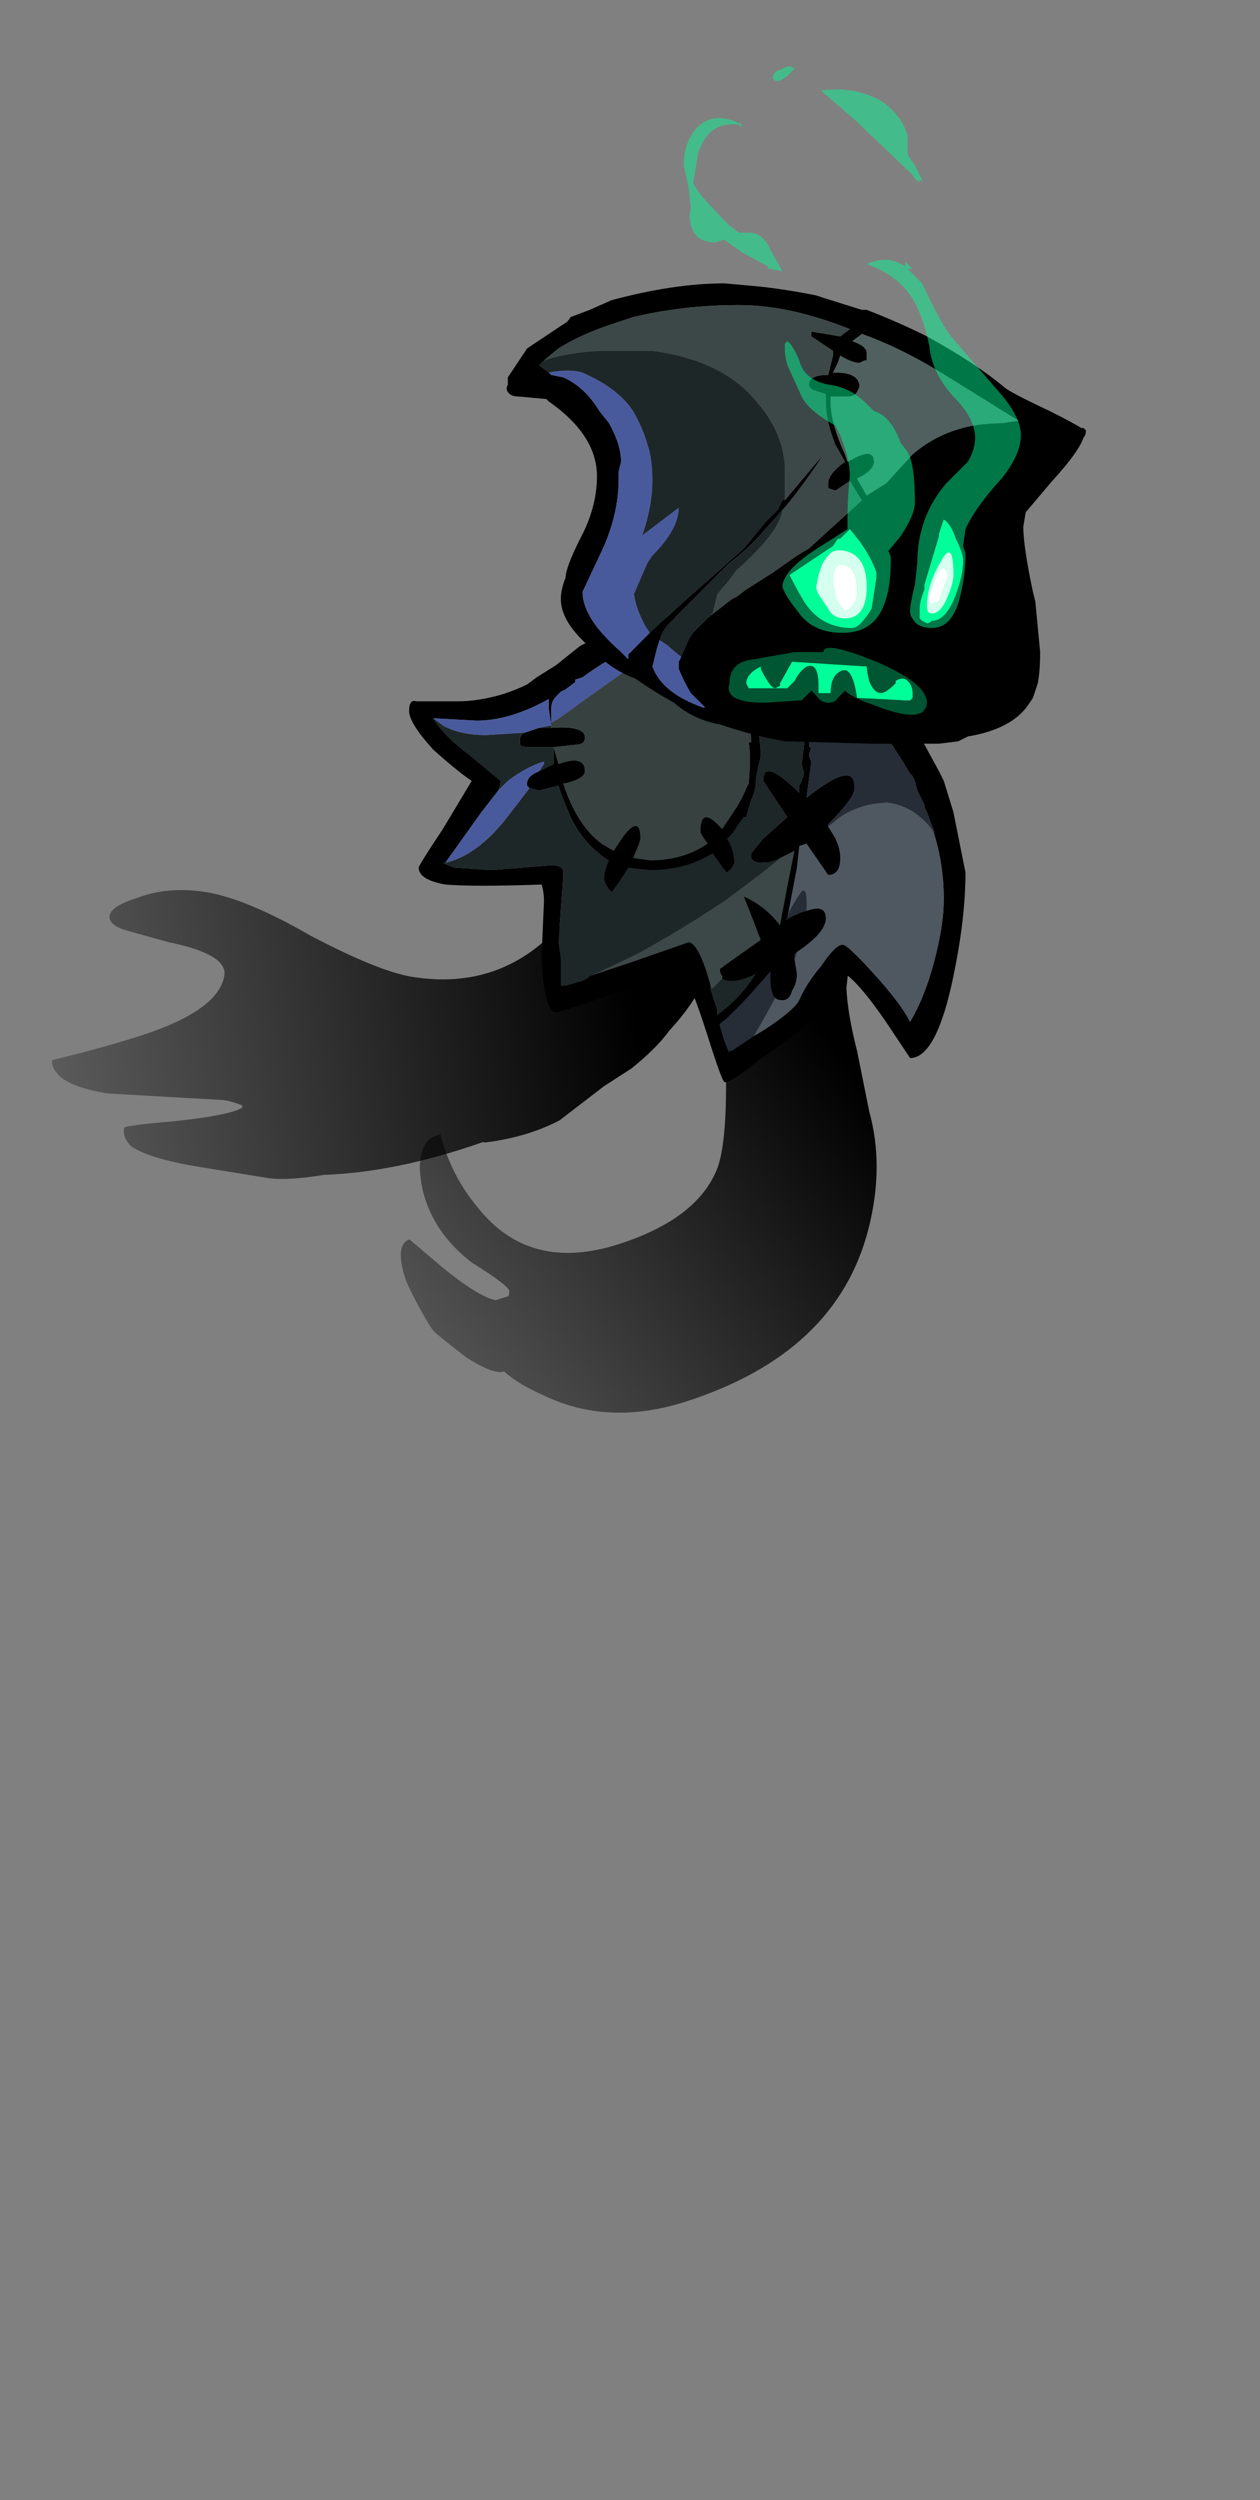 <?xml version="1.0" encoding="UTF-8" standalone="no"?>
<svg xmlns:ffdec="https://www.free-decompiler.com/flash" xmlns:xlink="http://www.w3.org/1999/xlink" ffdec:objectType="frame" height="363.05px" width="183.1px" xmlns="http://www.w3.org/2000/svg">
  <rect width="100%" height="100%" fill="#808080" stroke="none"/>
  <g transform="matrix(1.0, 0.0, 0.0, 1.0, 87.35, 191.6)">
    <use ffdec:characterId="411" ffdec:characterName="a_LostSoulArm09" height="77.35" transform="matrix(0.898, -0.287, 0.287, 0.898, -41.69, -47.356)" width="85.4" xlink:href="#sprite0"/>
    <use ffdec:characterId="415" ffdec:characterName="a_LostSoulArm07" height="71.4" transform="matrix(0.987, 0.16, -0.16, 0.987, -70.259, -96.39)" width="93.45" xlink:href="#sprite1"/>
    <use ffdec:characterId="365" ffdec:characterName="a_LostSoulBody06" height="67.55" transform="matrix(1.0, 0.0, 0.0, 1.0, -27.9, -102.0)" width="80.85" xlink:href="#sprite2"/>
    <use ffdec:characterId="376" ffdec:characterName="a_LostSoulHead01" height="98.35" transform="matrix(1.0, 0.0, 0.0, 1.0, -13.9, -181.95)" width="84.35" xlink:href="#sprite3"/>
  </g>
  <defs>
    <g id="sprite0" transform="matrix(1.0, 0.0, 0.0, 1.0, 42.7, 77.35)">
      <use ffdec:characterId="410" height="11.05" transform="matrix(7.0, 0.0, 0.0, 7.0, -42.7, -77.35)" width="12.2" xlink:href="#shape0"/>
    </g>
    <g id="shape0" transform="matrix(1.0, 0.0, 0.0, 1.0, 6.1, 11.05)">
      <path d="M6.1 -10.35 Q6.1 -10.0 5.65 -8.85 5.15 -7.7 5.1 -7.6 4.95 -7.05 4.9 -6.2 L4.75 -4.85 Q4.7 -3.6 3.95 -2.4 2.45 0.0 -1.05 0.0 -2.85 0.0 -4.0 -1.1 -4.45 -1.5 -4.65 -1.85 -4.9 -1.85 -5.35 -2.4 -5.7 -2.9 -5.85 -3.15 -5.9 -3.25 -6.0 -3.75 -6.1 -4.3 -6.1 -4.45 -6.1 -5.25 -5.75 -5.25 L-5.25 -4.45 Q-4.7 -3.6 -4.35 -3.4 L-4.05 -3.4 -4.0 -3.5 Q-4.0 -3.65 -4.6 -4.35 -5.15 -5.15 -5.15 -6.0 -5.15 -6.35 -5.05 -6.7 -4.85 -7.25 -4.5 -7.25 L-4.4 -7.25 Q-4.45 -6.3 -4.1 -5.45 -3.45 -3.75 -1.4 -3.75 0.45 -3.75 1.2 -4.7 1.65 -5.3 2.2 -7.3 2.55 -8.75 2.85 -9.3 3.25 -10.0 4.0 -10.55 4.45 -11.0 5.15 -11.05 5.55 -11.1 5.8 -10.9 6.1 -10.7 6.1 -10.35" fill="url(#gradient0)" fill-rule="evenodd" stroke="none"/>
    </g>
    <linearGradient gradientTransform="matrix(-0.01, 0.003, -0.045, -0.135, -5.05, -8.0)" gradientUnits="userSpaceOnUse" id="gradient0" spreadMethod="pad" x1="-819.2" x2="819.2">
      <stop offset="0.0" stop-color="#000000"/>
      <stop offset="1.0" stop-color="#000000" stop-opacity="0.0"/>
    </linearGradient>
    <g id="sprite1" transform="matrix(1.0, 0.0, 0.0, 1.0, 46.9, 71.4)">
      <use ffdec:characterId="414" height="10.2" transform="matrix(7.0, 0.0, 0.0, 7.0, -46.9, -71.4)" width="13.35" xlink:href="#shape1"/>
    </g>
    <g id="shape1" transform="matrix(1.0, 0.0, 0.0, 1.0, 6.7, 10.2)">
      <path d="M6.55 -8.75 Q6.65 -8.05 6.65 -7.75 6.65 -6.3 6.4 -5.5 6.25 -4.95 5.85 -4.35 5.65 -3.95 5.2 -3.45 L4.7 -3.0 3.9 -2.15 Q3.3 -1.7 2.45 -1.45 L2.4 -1.45 Q0.75 -0.55 -0.75 -0.25 -1.5 0.0 -1.9 0.0 L-3.3 0.0 Q-4.4 0.0 -4.8 -0.2 -5.0 -0.35 -5.0 -0.55 -5.0 -0.6 -4.0 -0.85 -2.9 -1.15 -2.65 -1.35 L-2.65 -1.4 Q-2.85 -1.45 -3.05 -1.45 L-4.0 -1.35 -5.45 -1.2 Q-6.2 -1.2 -6.5 -1.4 -6.7 -1.55 -6.7 -1.7 -5.85 -2.05 -5.05 -2.45 -3.45 -3.25 -3.45 -4.0 -3.45 -4.45 -4.7 -4.5 L-5.6 -4.6 Q-6.0 -4.65 -6.0 -4.85 -6.0 -5.05 -5.5 -5.3 -4.9 -5.65 -4.1 -5.65 -3.25 -5.65 -1.8 -5.1 -0.3 -4.6 0.4 -4.6 2.3 -4.6 3.3 -6.2 3.9 -7.3 3.9 -8.2 3.9 -8.7 4.1 -9.2 L4.25 -9.45 Q4.3 -10.2 5.2 -10.2 5.55 -10.2 5.9 -10.05 6.25 -9.9 6.35 -9.6 L6.55 -8.75" fill="url(#gradient1)" fill-rule="evenodd" stroke="none"/>
    </g>
    <linearGradient gradientTransform="matrix(-0.01, 0.003, -0.045, -0.135, -5.05, -8.0)" gradientUnits="userSpaceOnUse" id="gradient1" spreadMethod="pad" x1="-819.2" x2="819.2">
      <stop offset="0.0" stop-color="#000000"/>
      <stop offset="1.0" stop-color="#000000" stop-opacity="0.0"/>
    </linearGradient>
    <g id="sprite2" transform="matrix(1.0, 0.0, 0.0, 1.0, 40.25, 67.55)">
      <use ffdec:characterId="364" height="9.65" transform="matrix(7.0, 0.0, 0.0, 7.0, -40.25, -67.55)" width="11.55" xlink:href="#shape2"/>
    </g>
    <g id="shape2" transform="matrix(1.0, 0.0, 0.0, 1.0, 5.75, 9.65)">
      <path d="M1.95 -4.65 Q1.75 -4.55 1.55 -4.55 1.4 -4.55 1.35 -4.65 L1.35 -4.75 1.6 -5.05 2.1 -5.5 1.6 -6.25 Q1.6 -6.75 2.35 -6.0 L2.35 -6.15 2.4 -6.25 2.45 -6.4 2.4 -6.6 2.45 -7.0 Q2.45 -7.5 2.35 -8.1 L2.25 -8.4 Q2.2 -8.7 2.1 -8.9 L2.1 -8.95 2.05 -8.95 2.0 -9.0 1.95 -9.0 Q1.6 -9.15 1.25 -9.2 L0.8 -9.2 Q1.1 -8.8 1.25 -8.3 1.35 -8.1 1.45 -7.6 1.55 -7.05 1.55 -6.75 L1.5 -6.55 1.45 -6.3 1.45 -6.25 Q1.45 -6.05 1.35 -5.85 L1.25 -5.5 1.2 -5.5 0.95 -5.15 0.85 -5.05 Q1.0 -4.8 1.0 -4.55 L0.95 -4.45 0.85 -4.35 0.8 -4.4 0.55 -4.75 Q0.0 -4.4 -0.75 -4.4 L-1.2 -4.45 Q-1.45 -4.05 -1.55 -3.95 -1.65 -4.05 -1.7 -4.2 -1.7 -4.4 -1.6 -4.6 -2.1 -4.9 -2.4 -5.5 -2.55 -5.85 -2.65 -6.15 L-3.05 -6.05 -3.25 -6.1 -3.3 -6.15 -3.3 -6.2 Q-3.3 -6.35 -3.05 -6.45 L-2.75 -6.6 -2.75 -6.95 -3.25 -6.95 Q-3.4 -6.95 -3.45 -7.0 L-3.45 -7.1 Q-3.45 -7.2 -3.35 -7.25 L-3.05 -7.35 -2.8 -7.35 -2.8 -7.4 -2.85 -7.75 -2.85 -7.95 Q-3.65 -7.5 -4.35 -7.5 L-5.25 -7.55 -5.25 -7.55 Q-5.05 -7.2 -4.45 -6.75 L-3.85 -6.25 Q-3.85 -6.2 -3.9 -6.05 L-4.25 -5.6 -5.0 -4.55 -5.05 -4.55 Q-4.95 -4.5 -4.8 -4.45 L-4.05 -4.4 -3.4 -4.45 -2.8 -4.5 Q-2.6 -4.5 -2.55 -4.4 L-2.55 -4.25 -2.65 -2.9 -2.6 -2.55 -2.6 -2.0 -2.5 -2.0 -2.15 -2.1 -2.05 -2.15 -2.0 -2.2 -1.1 -2.5 0.05 -2.9 Q0.25 -2.9 0.5 -2.05 L0.55 -1.8 0.65 -1.5 0.65 -1.4 0.85 -1.55 Q1.2 -1.85 1.45 -2.25 1.15 -2.1 0.95 -2.1 0.8 -2.1 0.75 -2.15 L0.75 -2.2 Q0.7 -2.25 0.7 -2.35 L1.55 -2.95 Q1.4 -3.35 1.2 -3.85 1.65 -3.65 1.95 -3.25 L2.1 -4.05 2.25 -4.8 1.95 -4.65 M-2.8 -7.45 L-2.8 -7.35 Q-2.1 -7.4 -2.1 -7.15 -2.1 -7.0 -2.3 -7.0 L-2.75 -6.95 -2.65 -6.6 Q-2.1 -6.8 -2.1 -6.45 -2.1 -6.3 -2.5 -6.2 L-2.55 -6.2 -2.5 -6.05 Q-2.15 -5.1 -1.5 -4.8 L-1.3 -5.1 Q-0.95 -5.55 -0.95 -5.05 -0.95 -5.0 -1.1 -4.65 L-0.75 -4.6 Q-0.05 -4.6 0.45 -4.95 0.3 -5.15 0.3 -5.2 0.3 -5.7 0.65 -5.35 L0.75 -5.25 0.95 -5.55 Q1.15 -5.85 1.25 -6.1 L1.3 -6.2 Q1.35 -6.75 1.3 -7.05 L1.35 -7.05 Q1.35 -7.6 1.2 -8.15 1.1 -8.45 0.95 -8.65 L0.9 -8.8 Q0.8 -8.95 0.65 -9.1 L0.6 -9.15 Q0.45 -9.25 0.4 -9.2 L-0.3 -9.2 Q-1.05 -9.2 -2.15 -8.4 L-2.3 -8.35 -2.3 -8.3 -2.5 -8.15 -2.6 -8.1 -2.7 -8.0 Q-2.8 -7.9 -2.8 -7.75 L-2.8 -7.45 M5.15 -5.15 L5.15 -5.2 5.0 -5.6 4.95 -5.7 4.95 -5.75 4.8 -6.05 4.75 -6.25 4.7 -6.35 4.65 -6.4 4.5 -6.65 3.85 -7.65 Q3.5 -8.05 2.9 -8.45 L2.4 -8.8 2.45 -8.4 Q2.6 -7.8 2.6 -7.55 L2.55 -7.05 2.55 -6.95 2.6 -6.95 2.55 -6.8 Q2.55 -6.75 2.6 -6.65 L2.5 -5.9 Q3.2 -6.45 3.4 -6.35 3.5 -6.3 3.5 -6.1 3.5 -5.9 2.95 -5.35 L2.95 -5.3 Q3.2 -4.95 3.2 -4.65 3.2 -4.3 2.95 -4.3 L2.5 -4.95 2.35 -4.9 2.3 -4.45 2.1 -3.4 2.05 -3.35 Q2.3 -3.5 2.5 -3.55 2.9 -3.7 2.9 -3.4 2.9 -3.1 2.3 -2.7 L2.25 -2.65 2.25 -2.55 2.3 -2.25 Q2.3 -2.05 2.2 -1.9 2.15 -1.7 2.0 -1.7 1.9 -1.7 1.85 -1.75 1.75 -1.85 1.75 -2.15 L1.75 -2.3 1.4 -1.9 Q1.0 -1.45 0.7 -1.2 0.8 -0.8 0.9 -0.6 L0.9 -0.65 0.95 -0.65 1.4 -0.95 1.65 -1.1 Q2.25 -1.5 2.35 -1.7 2.5 -2.05 2.8 -2.4 3.1 -2.85 3.25 -2.85 3.35 -2.85 3.85 -2.3 4.45 -1.65 4.65 -1.25 4.95 -1.75 5.15 -2.5 5.35 -3.25 5.35 -3.8 5.35 -4.5 5.15 -5.15 M3.9 -8.25 Q4.5 -7.65 4.95 -7.0 L5.25 -6.45 5.35 -6.25 5.55 -5.6 5.8 -4.35 Q5.8 -3.4 5.55 -2.2 5.2 -0.5 4.65 -0.5 L4.15 -1.25 Q3.6 -2.05 3.3 -2.25 3.0 -1.7 2.4 -1.1 2.0 -0.8 1.5 -0.45 0.95 0.0 0.8 0.0 0.75 0.0 0.45 -0.95 0.1 -2.05 -0.1 -2.35 -0.35 -2.25 -1.45 -1.85 -2.6 -1.45 -2.7 -1.45 -2.95 -1.45 -3.0 -2.6 L-2.95 -3.75 Q-2.95 -3.95 -3.0 -4.1 -4.4 -4.05 -5.0 -4.1 -5.55 -4.2 -5.55 -4.45 -5.55 -4.5 -5.05 -5.25 L-4.45 -6.25 Q-4.75 -6.45 -5.25 -6.9 -5.75 -7.45 -5.75 -7.7 -5.75 -7.95 -5.6 -7.9 L-4.75 -7.9 Q-4.3 -7.9 -3.8 -8.05 -3.5 -8.15 -3.3 -8.25 L-3.1 -8.4 -2.7 -8.65 -2.2 -9.05 -2.1 -9.1 Q-1.45 -9.45 -0.35 -9.65 L1.35 -9.65 Q2.35 -9.8 3.9 -8.25 M3.3 -6.55 L3.3 -6.55 M0.55 -6.7 L0.55 -6.7" fill="#000000" fill-rule="evenodd" stroke="none"/>
      <path d="M5.15 -5.15 Q5.35 -4.5 5.35 -3.8 5.35 -3.25 5.15 -2.5 4.95 -1.75 4.65 -1.25 4.45 -1.65 3.85 -2.3 3.35 -2.85 3.25 -2.85 3.1 -2.85 2.8 -2.4 2.5 -2.05 2.35 -1.7 2.25 -1.5 1.65 -1.1 L1.4 -0.95 1.6 -1.3 1.85 -1.75 Q1.9 -1.7 2.0 -1.7 2.15 -1.7 2.2 -1.9 2.3 -2.05 2.3 -2.25 L2.25 -2.55 2.3 -2.7 Q2.9 -3.1 2.9 -3.4 2.9 -3.7 2.5 -3.55 L2.5 -3.7 Q2.5 -4.05 2.4 -3.95 2.35 -3.9 2.15 -3.55 L2.1 -3.4 2.3 -4.45 2.35 -4.9 2.5 -4.95 2.95 -4.3 Q3.2 -4.3 3.2 -4.65 3.2 -4.95 2.95 -5.3 L3.2 -5.5 Q3.65 -5.8 4.25 -5.8 L4.15 -5.8 Q4.7 -5.75 5.1 -5.25 L5.15 -5.15" fill="#4f5860" fill-rule="evenodd" stroke="none"/>
      <path d="M1.95 -4.65 L2.25 -4.8 2.1 -4.05 1.95 -3.25 Q1.65 -3.65 1.2 -3.85 1.4 -3.35 1.55 -2.95 L0.7 -2.35 Q0.7 -2.25 0.75 -2.2 L0.75 -2.15 0.55 -1.95 0.5 -1.95 0.55 -1.8 0.5 -2.05 Q0.25 -2.9 0.05 -2.9 L-1.1 -2.5 -2.0 -2.2 Q-1.55 -2.4 -0.95 -2.7 -0.05 -3.2 0.7 -3.7 1.1 -3.95 1.95 -4.65" fill="#3c4847" fill-rule="evenodd" stroke="none"/>
      <path d="M-3.25 -6.1 L-3.05 -6.05 -2.65 -6.15 Q-2.55 -5.85 -2.4 -5.5 -2.1 -4.9 -1.6 -4.6 -1.7 -4.4 -1.7 -4.2 -1.65 -4.05 -1.55 -3.95 -1.45 -4.05 -1.2 -4.45 L-0.75 -4.4 Q0.0 -4.4 0.55 -4.75 L0.8 -4.4 0.85 -4.35 0.95 -4.45 1.0 -4.55 Q1.0 -4.8 0.85 -5.05 L0.95 -5.15 1.2 -5.5 1.25 -5.5 1.35 -5.85 Q1.45 -6.05 1.45 -6.25 L1.45 -6.3 1.5 -6.55 1.55 -6.75 Q1.55 -7.05 1.45 -7.6 1.35 -8.1 1.25 -8.3 1.1 -8.8 0.8 -9.2 L1.25 -9.2 Q1.6 -9.15 1.95 -9.0 L2.0 -9.0 2.05 -8.95 2.1 -8.95 2.1 -8.9 Q2.2 -8.7 2.25 -8.4 L2.35 -8.1 Q2.45 -7.5 2.45 -7.0 L2.4 -6.6 2.45 -6.4 2.4 -6.25 2.35 -6.15 2.35 -6.0 Q1.6 -6.75 1.6 -6.25 L2.1 -5.5 1.6 -5.05 1.35 -4.75 1.35 -4.65 Q1.4 -4.55 1.55 -4.55 1.75 -4.55 1.95 -4.65 1.1 -3.95 0.7 -3.7 -0.05 -3.2 -0.95 -2.7 -1.55 -2.4 -2.0 -2.2 L-2.05 -2.15 -2.15 -2.1 -2.5 -2.0 -2.6 -2.0 -2.6 -2.55 -2.65 -2.9 -2.55 -4.25 -2.55 -4.4 Q-2.6 -4.5 -2.8 -4.5 L-3.4 -4.45 -4.05 -4.4 -4.8 -4.45 Q-4.95 -4.5 -5.05 -4.55 L-5.0 -4.55 Q-4.35 -4.7 -3.75 -5.45 L-3.25 -6.1 M0.75 -2.15 Q0.8 -2.1 0.95 -2.1 1.15 -2.1 1.45 -2.25 1.2 -1.85 0.85 -1.55 L0.65 -1.4 0.65 -1.5 0.55 -1.8 0.5 -1.95 0.55 -1.95 0.75 -2.15 M-3.9 -6.05 Q-3.85 -6.2 -3.85 -6.25 L-4.45 -6.75 Q-5.05 -7.2 -5.25 -7.55 L-5.05 -7.4 Q-4.7 -7.2 -4.15 -7.2 L-3.35 -7.25 Q-3.45 -7.2 -3.45 -7.1 L-3.45 -7.0 Q-3.4 -6.95 -3.25 -6.95 L-2.75 -6.95 -2.75 -6.6 -3.05 -6.45 -2.95 -6.6 -2.95 -6.65 Q-3.3 -6.55 -3.7 -6.25 L-3.9 -6.05 M-2.8 -7.4 L-2.8 -7.35 -3.05 -7.35 -2.8 -7.4" fill="#1e2728" fill-rule="evenodd" stroke="none"/>
      <path d="M-2.8 -7.45 Q-2.55 -7.6 -2.15 -7.9 L-1.1 -8.65 Q-0.7 -8.9 0.35 -9.05 L0.65 -9.1 Q0.8 -8.95 0.9 -8.8 L0.95 -8.65 Q1.1 -8.45 1.2 -8.15 1.35 -7.6 1.35 -7.05 L1.3 -7.05 Q1.35 -6.75 1.3 -6.2 L1.25 -6.1 Q1.15 -5.85 0.95 -5.55 L0.75 -5.25 0.65 -5.35 Q0.3 -5.7 0.3 -5.2 0.3 -5.15 0.45 -4.95 -0.05 -4.6 -0.75 -4.6 L-1.1 -4.65 Q-0.95 -5.0 -0.95 -5.05 -0.95 -5.55 -1.3 -5.1 L-1.5 -4.8 Q-2.15 -5.1 -2.5 -6.05 L-2.55 -6.2 -2.5 -6.2 Q-2.1 -6.3 -2.1 -6.45 -2.1 -6.8 -2.65 -6.6 L-2.75 -6.95 -2.3 -7.0 Q-2.1 -7.0 -2.1 -7.15 -2.1 -7.4 -2.8 -7.35 L-2.8 -7.45 M0.55 -6.7 L0.55 -6.7" fill="#364140" fill-rule="evenodd" stroke="none"/>
      <path d="M2.95 -5.3 L2.95 -5.35 Q3.5 -5.9 3.5 -6.1 3.5 -6.3 3.4 -6.35 3.2 -6.45 2.5 -5.9 L2.6 -6.65 Q2.55 -6.75 2.55 -6.8 L2.6 -6.95 2.55 -6.95 2.55 -7.05 2.6 -7.55 Q2.6 -7.8 2.45 -8.4 L2.4 -8.8 2.9 -8.45 Q3.5 -8.05 3.85 -7.65 L4.5 -6.65 4.65 -6.4 4.7 -6.35 4.75 -6.25 4.8 -6.05 4.95 -5.75 4.95 -5.7 5.0 -5.6 5.15 -5.2 5.15 -5.15 5.1 -5.25 Q4.7 -5.75 4.15 -5.8 L4.25 -5.8 Q3.65 -5.8 3.2 -5.5 L2.95 -5.3 M1.4 -0.95 L0.95 -0.65 0.9 -0.65 0.9 -0.6 Q0.8 -0.8 0.7 -1.2 1.0 -1.45 1.4 -1.9 L1.75 -2.3 1.75 -2.15 Q1.75 -1.85 1.85 -1.75 L1.6 -1.3 1.4 -0.95 M2.25 -2.55 L2.25 -2.65 2.3 -2.7 2.25 -2.55 M2.5 -3.55 Q2.3 -3.5 2.05 -3.35 L2.1 -3.4 2.15 -3.55 Q2.35 -3.9 2.4 -3.95 2.5 -4.05 2.5 -3.7 L2.5 -3.55 M3.3 -6.55 L3.3 -6.55" fill="#262d37" fill-rule="evenodd" stroke="none"/>
      <path d="M-5.0 -4.55 L-4.25 -5.6 -3.9 -6.05 -3.7 -6.25 Q-3.3 -6.55 -2.95 -6.65 L-2.95 -6.6 -3.05 -6.45 Q-3.3 -6.35 -3.3 -6.2 L-3.3 -6.15 -3.25 -6.1 -3.75 -5.45 Q-4.35 -4.7 -5.0 -4.55 M-5.25 -7.55 L-5.25 -7.55 -4.35 -7.5 Q-3.65 -7.5 -2.85 -7.95 L-2.85 -7.75 -2.8 -7.4 -3.05 -7.35 -3.35 -7.25 -4.15 -7.2 Q-4.7 -7.2 -5.05 -7.4 L-5.25 -7.55 M0.65 -9.1 L0.35 -9.05 Q-0.7 -8.9 -1.1 -8.65 L-2.15 -7.9 Q-2.55 -7.6 -2.8 -7.45 L-2.8 -7.75 Q-2.8 -7.9 -2.7 -8.0 L-2.6 -8.1 -2.5 -8.15 -2.3 -8.3 -2.3 -8.35 -2.15 -8.4 Q-1.05 -9.2 -0.3 -9.2 L0.4 -9.2 Q0.45 -9.25 0.6 -9.15 L0.65 -9.1" fill="#495a9c" fill-rule="evenodd" stroke="none"/>
    </g>
    <g id="sprite3" transform="matrix(1.0, 0.0, 0.0, 1.0, 42.0, 98.35)">
      <use ffdec:characterId="375" height="14.05" transform="matrix(7.0, 0.0, 0.0, 7.0, -42.0, -98.35)" width="12.05" xlink:href="#shape3"/>
    </g>
    <g id="shape3" transform="matrix(1.0, 0.0, 0.0, 1.0, 6.0, 14.05)">
      <path d="M1.4 -9.0 L1.5 -9.0 Q2.15 -8.75 2.75 -8.45 3.75 -7.9 4.35 -7.4 4.45 -7.3 5.3 -6.9 5.8 -6.65 5.95 -6.55 L6.0 -6.55 6.05 -6.5 Q6.05 -6.4 6.0 -6.35 5.9 -6.05 5.35 -5.45 L4.8 -4.8 4.75 -4.5 Q4.75 -4.1 4.95 -3.15 L5.0 -2.95 5.1 -1.9 Q5.1 -1.5 5.05 -1.25 L4.95 -0.95 4.85 -0.8 Q4.5 -0.3 3.6 -0.15 L3.4 -0.05 3.0 0.0 1.6 0.0 -0.2 -0.05 Q-0.8 -0.15 -1.55 -0.4 -2.1 -0.5 -2.5 -0.85 -2.95 -1.1 -3.3 -1.35 -3.85 -1.55 -4.3 -2.05 -4.85 -2.55 -4.85 -3.0 -4.85 -3.2 -4.75 -3.45 -4.75 -3.65 -4.45 -4.25 -4.1 -4.9 -4.1 -5.55 -4.1 -6.4 -5.1 -7.1 L-5.15 -7.15 -5.7 -7.2 Q-5.9 -7.2 -5.95 -7.3 -6.0 -7.35 -5.95 -7.45 L-5.95 -7.6 -5.55 -8.2 -4.8 -8.7 Q-4.7 -8.75 -4.65 -8.85 L-4.25 -9.0 -3.8 -9.2 Q-2.5 -9.55 -1.45 -9.55 L-0.9 -9.5 Q-0.3 -9.45 0.45 -9.3 L0.6 -9.25 1.4 -9.0 M1.2 -8.35 Q1.5 -8.25 1.5 -8.1 L1.5 -7.95 1.45 -7.95 1.35 -7.9 Q1.2 -7.9 0.95 -8.05 L0.9 -7.9 0.8 -7.7 0.85 -7.7 Q1.35 -7.7 1.35 -7.4 L1.3 -7.3 Q1.25 -7.2 1.1 -7.2 L0.75 -7.2 0.75 -7.1 Q0.75 -6.65 1.05 -6.0 L1.1 -5.85 1.2 -5.9 Q1.65 -6.15 1.65 -5.85 1.65 -5.7 1.4 -5.55 L1.3 -5.5 1.5 -5.15 1.9 -5.4 2.45 -6.0 Q3.2 -6.65 4.3 -6.65 L4.65 -6.7 3.2 -7.6 Q2.25 -8.2 1.4 -8.5 L1.2 -8.35 M-1.75 -2.65 L-1.3 -3.0 -1.2 -3.05 -1.0 -3.2 -0.45 -3.55 0.05 -3.9 0.3 -4.05 1.4 -5.05 1.3 -5.2 1.15 -5.45 0.85 -5.25 0.7 -5.3 0.7 -5.4 Q0.7 -5.6 1.05 -5.85 L0.85 -6.2 Q0.65 -6.7 0.65 -7.1 L0.65 -7.25 0.5 -7.3 Q0.3 -7.35 0.3 -7.45 0.3 -7.65 0.7 -7.65 L0.8 -8.05 0.8 -8.15 0.35 -8.45 0.35 -8.55 0.95 -8.45 1.15 -8.6 Q-0.1 -9.1 -1.15 -9.1 -2.3 -9.1 -3.35 -8.85 L-3.95 -8.65 Q-4.5 -8.45 -4.9 -8.2 L-5.2 -7.95 -5.3 -7.85 -5.1 -7.7 -5.05 -7.65 -4.8 -7.6 Q-4.35 -7.4 -4.05 -6.9 L-3.85 -6.65 Q-3.6 -6.2 -3.6 -5.85 L-3.65 -5.65 -3.65 -5.5 Q-3.65 -4.75 -4.0 -4.0 L-4.4 -3.15 Q-4.4 -2.6 -3.6 -1.9 L-3.45 -1.75 -3.45 -1.85 -3.0 -2.3 -2.35 -2.9 -1.05 -4.05 -0.6 -4.6 -0.35 -4.85 -0.25 -5.05 -0.2 -5.05 0.6 -6.0 Q0.25 -5.45 -0.2 -4.9 L-0.25 -4.85 -0.65 -4.4 Q-0.95 -4.05 -1.35 -3.75 L-2.6 -2.5 Q-2.75 -2.35 -2.8 -2.15 L-2.85 -2.0 -2.95 -1.6 Q-2.75 -1.05 -1.9 -0.75 L-1.85 -0.75 -2.15 -1.05 Q-2.3 -1.3 -2.4 -1.55 L-2.4 -1.7 -2.35 -1.8 -2.2 -2.15 -2.1 -2.3 -1.75 -2.65 M3.4 -8.8 L3.4 -8.8 M3.1 -4.65 L3.0 -4.35 3.0 -4.3 2.7 -3.3 2.7 -3.2 Q2.6 -2.95 2.6 -2.8 L2.6 -2.6 2.65 -2.55 2.75 -2.5 Q2.8 -2.5 2.85 -2.55 3.15 -2.55 3.35 -3.1 3.5 -3.5 3.5 -3.8 3.5 -3.95 3.35 -4.25 3.25 -4.55 3.1 -4.65 L3.1 -4.65 M0.9 -4.25 L0.8 -4.1 -0.1 -3.5 Q0.05 -3.2 0.2 -2.95 0.55 -2.4 1.2 -2.4 1.35 -2.4 1.6 -2.8 L1.7 -3.45 1.7 -3.55 Q1.6 -3.85 1.35 -4.2 L1.15 -4.45 0.95 -4.25 0.9 -4.25 M0.75 -1.05 Q0.75 -1.4 0.95 -1.5 1.2 -1.65 1.3 -0.95 L2.3 -0.9 2.4 -0.9 2.45 -0.95 2.45 -1.05 Q2.45 -1.2 2.35 -1.3 2.25 -1.4 2.1 -1.3 L2.1 -1.25 Q1.9 -1.05 1.8 -1.05 1.65 -1.05 1.55 -1.3 1.5 -1.5 1.5 -1.6 L-0.05 -1.7 -0.3 -1.25 -0.3 -1.2 -0.4 -1.15 Q-0.5 -1.15 -0.7 -1.55 L-0.7 -1.6 Q-1.0 -1.45 -1.0 -1.25 L-0.95 -1.15 -0.15 -1.15 0.0 -1.3 Q0.1 -1.5 0.25 -1.6 0.5 -1.7 0.5 -1.2 L0.5 -1.05 0.75 -1.05" fill="#000000" fill-rule="evenodd" stroke="none"/>
      <path d="M-5.2 -7.95 L-4.9 -8.2 Q-4.5 -8.45 -3.95 -8.65 L-3.35 -8.85 Q-2.3 -9.1 -1.15 -9.1 -0.1 -9.1 1.15 -8.6 L0.95 -8.45 0.35 -8.55 0.35 -8.45 0.8 -8.15 0.8 -8.05 0.7 -7.65 Q0.3 -7.65 0.3 -7.45 0.3 -7.35 0.5 -7.3 L0.65 -7.25 0.65 -7.1 Q0.65 -6.7 0.85 -6.2 L1.05 -5.85 Q0.7 -5.6 0.7 -5.4 L0.7 -5.3 0.85 -5.25 1.15 -5.45 1.3 -5.2 1.4 -5.05 0.3 -4.05 0.05 -3.9 -0.45 -3.55 -1.0 -3.2 -1.2 -3.05 -1.3 -3.0 -1.75 -2.65 -1.7 -2.7 -1.6 -3.1 -1.35 -3.4 -1.2 -3.6 Q-0.3 -4.4 -0.25 -4.85 L-0.2 -4.9 Q0.25 -5.45 0.6 -6.0 L-0.2 -5.05 -0.2 -5.5 Q-0.15 -6.35 -0.75 -7.05 -1.45 -7.95 -2.95 -8.15 L-3.95 -8.15 Q-4.45 -8.15 -5.05 -8.0 L-5.2 -7.95" fill="#3c4847" fill-rule="evenodd" stroke="none"/>
      <path d="M1.2 -8.35 L1.4 -8.5 Q2.25 -8.2 3.2 -7.6 L4.65 -6.7 4.3 -6.65 Q3.2 -6.65 2.45 -6.0 L1.9 -5.4 1.5 -5.15 1.3 -5.5 1.4 -5.55 Q1.65 -5.7 1.65 -5.85 1.65 -6.15 1.2 -5.9 L1.1 -5.85 1.05 -6.0 Q0.75 -6.65 0.75 -7.1 L0.75 -7.2 1.1 -7.2 Q1.25 -7.2 1.3 -7.3 L1.35 -7.4 Q1.35 -7.7 0.85 -7.7 L0.8 -7.7 0.9 -7.9 0.95 -8.05 Q1.2 -7.9 1.35 -7.9 L1.45 -7.95 1.5 -7.95 1.5 -8.1 Q1.5 -8.25 1.2 -8.35" fill="#4f605e" fill-rule="evenodd" stroke="none"/>
      <path d="M0.9 -4.25 L0.95 -4.25 1.15 -4.45 1.35 -4.2 Q1.6 -3.85 1.7 -3.55 L1.7 -3.45 1.6 -2.8 Q1.35 -2.4 1.2 -2.4 0.55 -2.4 0.2 -2.95 0.05 -3.2 -0.1 -3.5 L0.8 -4.1 0.9 -4.25 M3.1 -4.65 L3.1 -4.65 Q3.25 -4.55 3.35 -4.25 3.5 -3.95 3.5 -3.8 3.5 -3.5 3.35 -3.1 3.15 -2.55 2.85 -2.55 2.8 -2.5 2.75 -2.5 L2.65 -2.55 2.6 -2.6 2.6 -2.8 Q2.6 -2.95 2.7 -3.2 L2.7 -3.3 3.0 -4.3 3.0 -4.35 3.1 -4.65 M0.75 -1.05 L0.5 -1.05 0.5 -1.2 Q0.5 -1.7 0.25 -1.6 0.1 -1.5 0.0 -1.3 L-0.15 -1.15 -0.95 -1.15 -1.0 -1.25 Q-1.0 -1.45 -0.7 -1.6 L-0.7 -1.55 Q-0.5 -1.15 -0.4 -1.15 L-0.3 -1.2 -0.3 -1.25 -0.05 -1.7 1.5 -1.6 Q1.5 -1.5 1.55 -1.3 1.65 -1.05 1.8 -1.05 1.9 -1.05 2.1 -1.25 L2.1 -1.3 Q2.25 -1.4 2.35 -1.3 2.45 -1.2 2.45 -1.05 L2.45 -0.95 2.4 -0.9 2.3 -0.9 1.3 -0.95 Q1.2 -1.65 0.95 -1.5 0.75 -1.4 0.75 -1.05" fill="#00ff99" fill-rule="evenodd" stroke="none"/>
      <path d="M-5.2 -7.95 L-5.05 -8.0 Q-4.45 -8.15 -3.95 -8.15 L-2.95 -8.15 Q-1.45 -7.95 -0.75 -7.05 -0.15 -6.35 -0.2 -5.5 L-0.2 -5.05 -0.25 -5.05 -0.35 -4.85 -0.6 -4.6 -1.05 -4.05 -2.35 -2.9 -3.0 -2.3 Q-3.35 -2.8 -3.35 -3.35 -3.35 -3.75 -3.15 -4.35 -2.95 -4.95 -2.95 -5.45 -2.95 -5.9 -3.05 -6.2 -3.15 -6.55 -3.35 -6.9 -3.65 -7.35 -4.3 -7.65 -4.55 -7.8 -5.1 -7.7 L-5.3 -7.85 -5.2 -7.95 M-0.25 -4.85 Q-0.3 -4.4 -1.2 -3.6 L-1.35 -3.4 -1.6 -3.1 -1.7 -2.7 -1.75 -2.65 -2.1 -2.3 -2.2 -2.15 -2.35 -1.8 -2.65 -2.05 -2.8 -2.15 Q-2.75 -2.35 -2.6 -2.5 L-1.35 -3.75 Q-0.95 -4.05 -0.65 -4.4 L-0.25 -4.85" fill="#1e2728" fill-rule="evenodd" stroke="none"/>
      <path d="M-2.35 -1.8 L-2.4 -1.7 -2.4 -1.55 Q-2.3 -1.3 -2.15 -1.05 L-1.85 -0.75 -1.9 -0.75 Q-2.75 -1.05 -2.95 -1.6 L-2.85 -2.0 -2.8 -2.15 -2.65 -2.05 -2.35 -1.8 M-5.1 -7.7 Q-4.55 -7.8 -4.3 -7.65 -3.65 -7.35 -3.35 -6.9 -3.15 -6.55 -3.05 -6.2 -2.95 -5.9 -2.95 -5.45 -2.95 -4.95 -3.15 -4.35 -3.35 -3.75 -3.35 -3.35 -3.35 -2.8 -3.0 -2.3 L-3.45 -1.85 -3.45 -1.75 -3.6 -1.9 Q-4.4 -2.6 -4.4 -3.15 L-4.0 -4.0 Q-3.65 -4.75 -3.65 -5.5 L-3.65 -5.65 -3.6 -5.85 Q-3.6 -6.2 -3.85 -6.65 L-4.05 -6.9 Q-4.35 -7.4 -4.8 -7.6 L-5.05 -7.65 -5.1 -7.7" fill="#495a9c" fill-rule="evenodd" stroke="none"/>
      <path d="M-3.05 -3.75 L-3.55 -2.6 Q-3.65 -2.7 -3.65 -3.1 L-3.6 -3.3 -4.15 -2.9 -4.25 -3.0 Q-4.25 -3.4 -3.65 -3.95 L-2.4 -4.9 Q-2.4 -4.45 -2.95 -3.9 L-3.05 -3.75" fill="#495a9c" fill-rule="evenodd" stroke="none"/>
      <path d="M2.35 -12.6 L2.35 -12.25 Q2.35 -12.2 2.5 -12.0 L2.65 -11.7 2.65 -11.65 2.6 -11.7 2.6 -11.65 Q2.5 -11.7 2.45 -11.8 L1.4 -12.8 1.3 -12.9 0.55 -13.55 Q1.3 -13.65 1.85 -13.3 2.25 -13.0 2.35 -12.6 M2.35 -9.85 L2.65 -9.55 Q3.05 -8.7 3.25 -8.45 L4.2 -7.35 Q4.7 -6.8 4.7 -6.4 4.7 -6.0 4.3 -5.5 3.75 -4.9 3.55 -4.45 L3.5 -4.1 3.55 -3.95 Q3.55 -3.5 3.45 -3.1 3.3 -2.4 2.85 -2.4 2.55 -2.4 2.45 -2.6 2.4 -2.65 2.4 -2.75 2.4 -2.9 2.5 -3.3 L2.55 -3.75 Q2.55 -4.7 3.15 -5.4 L3.6 -5.85 Q3.75 -6.1 3.75 -6.35 3.75 -6.75 3.3 -7.2 2.85 -7.7 2.8 -8.25 2.7 -8.75 2.5 -9.15 2.2 -9.7 1.5 -9.95 1.95 -10.15 2.3 -9.9 L2.3 -10.0 2.45 -9.85 2.35 -9.85 M0.7 -7.45 Q1.15 -7.4 1.5 -7.05 L1.65 -6.9 Q2.0 -6.8 2.2 -6.25 L2.35 -6.05 Q2.5 -5.8 2.5 -5.0 2.5 -4.75 2.2 -4.3 L1.95 -4.0 Q2.0 -3.9 2.0 -3.85 2.0 -3.3 1.9 -3.0 1.7 -2.3 1.0 -2.3 0.4 -2.3 0.1 -2.7 L-0.05 -2.9 Q-0.2 -3.1 -0.25 -3.25 -0.25 -3.6 0.55 -4.1 L1.1 -4.45 1.1 -4.6 Q1.1 -5.1 1.15 -5.55 1.15 -5.9 0.95 -6.4 L0.85 -6.6 Q0.3 -6.9 0.15 -7.2 L-0.1 -7.75 Q-0.2 -7.95 -0.2 -8.2 L-0.2 -8.3 -0.15 -8.35 Q-0.05 -8.3 0.1 -7.95 0.2 -7.55 0.7 -7.45 M0.5 -3.1 L0.7 -2.8 Q0.8 -2.6 1.05 -2.6 1.35 -2.6 1.45 -2.9 1.5 -3.05 1.5 -3.25 1.5 -3.9 1.05 -4.0 0.8 -4.05 0.7 -3.9 0.6 -3.8 0.55 -3.65 L0.5 -3.5 0.35 -3.4 Q0.35 -3.25 0.5 -3.1 M2.75 -2.85 Q2.75 -2.7 2.85 -2.7 3.05 -2.7 3.2 -3.1 3.3 -3.35 3.3 -3.5 3.3 -4.25 3.05 -3.8 2.75 -3.3 2.75 -2.85 M-1.1 -12.8 Q-1.15 -12.8 -1.15 -12.85 -1.2 -12.85 -1.3 -12.85 -1.8 -12.85 -2.0 -12.25 L-2.1 -11.65 Q-2.1 -11.5 -1.35 -10.75 L-1.15 -10.6 -0.95 -10.6 Q-0.65 -10.6 -0.5 -10.25 L-0.25 -9.8 -0.5 -9.85 -0.55 -9.85 -0.55 -9.9 -1.1 -10.2 -1.45 -10.45 -1.5 -10.45 Q-1.6 -10.4 -1.65 -10.4 -2.05 -10.4 -2.15 -10.75 -2.2 -10.95 -2.15 -11.1 L-2.2 -11.55 -2.3 -12.0 Q-2.3 -12.45 -2.05 -12.75 -1.7 -13.15 -1.1 -12.85 L-1.1 -12.8 M-0.3 -13.75 L-0.4 -13.75 -0.45 -13.8 Q-0.45 -13.95 -0.25 -14.0 -0.1 -14.1 0.0 -14.0 L-0.15 -13.85 -0.3 -13.75" fill="#00ff99" fill-opacity="0.467" fill-rule="evenodd" stroke="none"/>
      <path d="M0.6 -1.9 Q0.6 -2.15 1.7 -1.7 2.75 -1.25 2.75 -0.85 2.75 -0.75 2.65 -0.65 2.55 -0.6 2.45 -0.6 2.15 -0.6 1.65 -0.8 1.2 -0.95 1.05 -1.1 L0.9 -0.95 Q0.85 -0.85 0.7 -0.85 0.55 -0.85 0.45 -1.0 0.4 -1.05 0.35 -1.1 L0.15 -0.9 -0.6 -0.85 Q-1.15 -0.85 -1.3 -1.0 -1.4 -1.1 -1.35 -1.25 -1.35 -1.7 -0.85 -1.75 L0.0 -1.9 0.6 -1.9" fill="#00ff99" fill-opacity="0.337" fill-rule="evenodd" stroke="none"/>
      <path d="M3.15 -3.6 L3.2 -3.5 3.1 -3.25 3.0 -2.95 2.85 -2.9 Q2.8 -2.9 2.8 -3.0 2.8 -3.1 2.9 -3.35 3.0 -3.65 3.1 -3.65 L3.15 -3.6 M1.05 -2.75 Q0.9 -2.9 0.85 -3.05 L0.8 -3.35 Q0.8 -3.8 1.05 -3.7 1.3 -3.65 1.3 -3.15 1.3 -2.85 1.05 -2.75" fill="#ffffff" fill-rule="evenodd" stroke="none"/>
      <path d="M3.15 -3.6 L3.1 -3.65 Q3.0 -3.65 2.9 -3.35 2.8 -3.1 2.8 -3.0 2.8 -2.9 2.85 -2.9 L3.0 -2.95 3.1 -3.25 3.2 -3.5 3.15 -3.6 M0.5 -3.5 L0.55 -3.65 Q0.6 -3.8 0.7 -3.9 0.8 -4.05 1.05 -4.0 1.5 -3.9 1.5 -3.25 1.5 -3.05 1.45 -2.9 1.35 -2.6 1.05 -2.6 0.8 -2.6 0.7 -2.8 L0.5 -3.1 Q0.45 -3.2 0.45 -3.25 L0.5 -3.5 M2.75 -2.85 Q2.75 -3.3 3.05 -3.8 3.3 -4.25 3.3 -3.5 3.3 -3.35 3.2 -3.1 3.05 -2.7 2.85 -2.7 2.75 -2.7 2.75 -2.85 M1.05 -2.75 Q1.3 -2.85 1.3 -3.15 1.3 -3.65 1.05 -3.7 0.8 -3.8 0.8 -3.35 L0.85 -3.05 Q0.9 -2.9 1.05 -2.75" fill="#d5ffee" fill-rule="evenodd" stroke="none"/>
    </g>
  </defs>
</svg>
